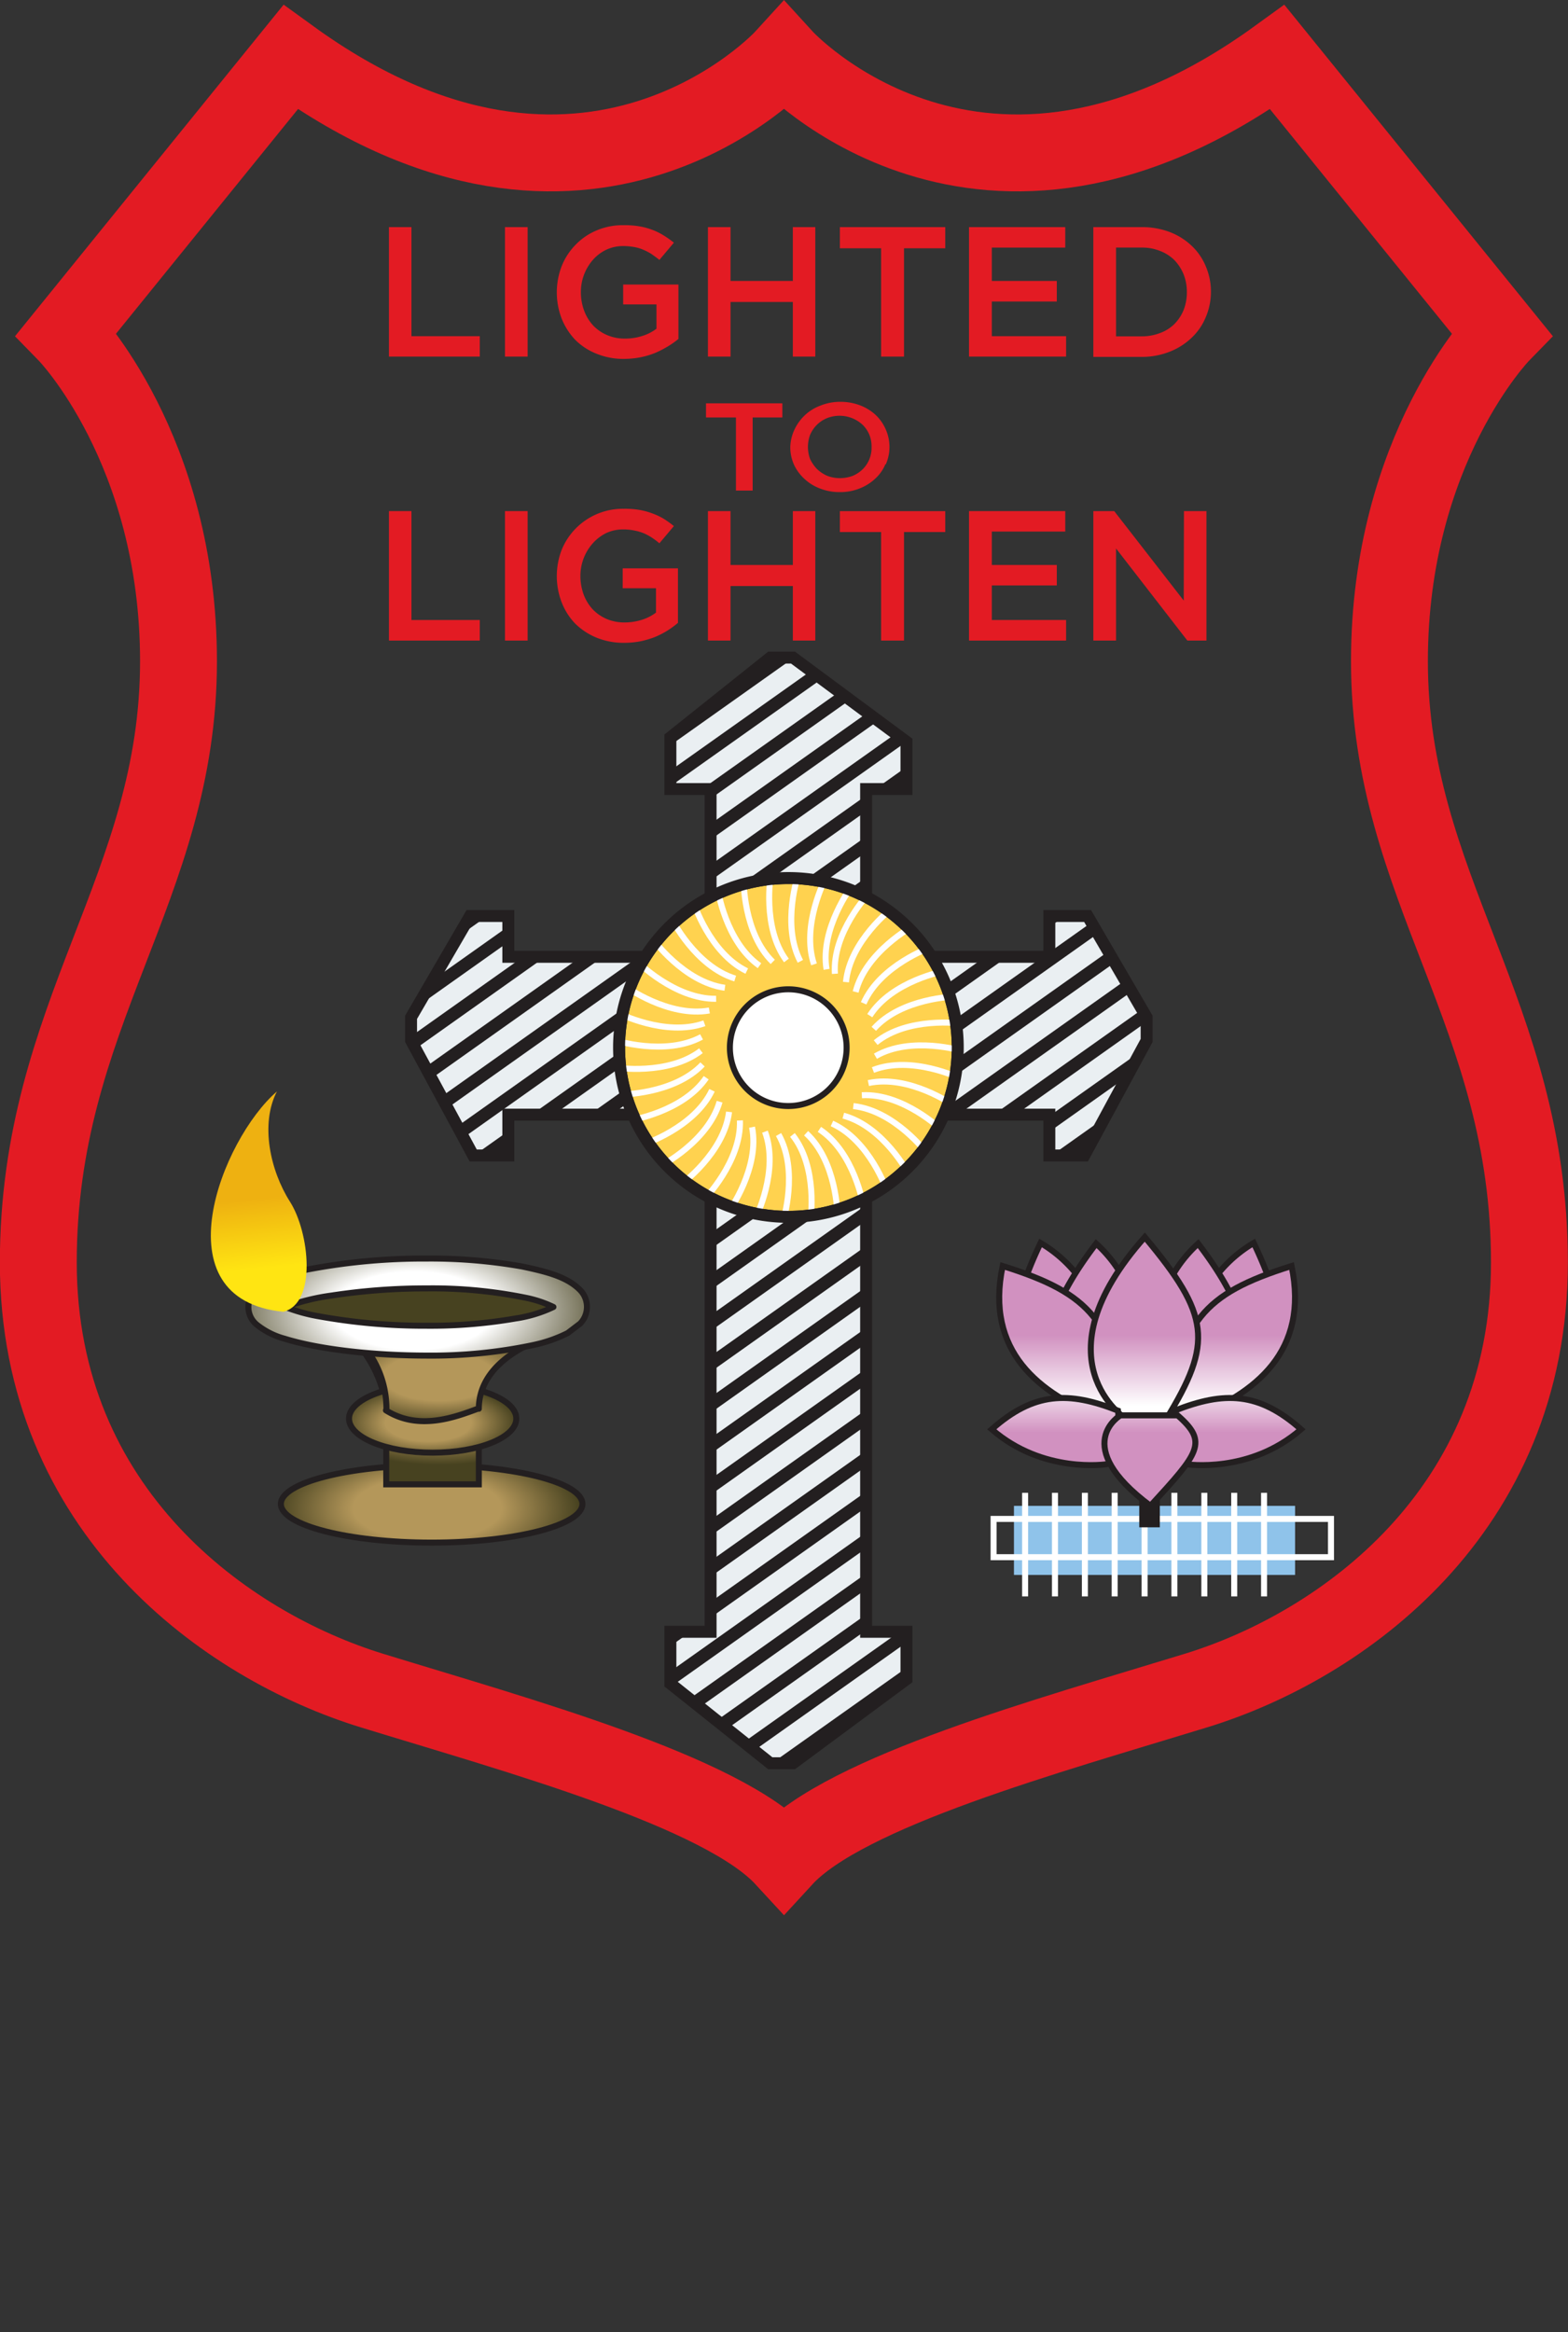 <svg id="Layer_1" data-name="Layer 1" xmlns="http://www.w3.org/2000/svg" xmlns:xlink="http://www.w3.org/1999/xlink" viewBox="0 0 300.41 446.67"><rect x="0" y="0" width="300.41" height="446.67" fill="#333333" stroke="none"/><defs><style>.cls-1,.cls-11,.cls-4,.cls-8,.cls-9{fill:none;}.cls-2{fill:#eaeff2;stroke-width:2.29px;}.cls-10,.cls-13,.cls-14,.cls-15,.cls-16,.cls-17,.cls-18,.cls-2,.cls-20,.cls-24,.cls-25,.cls-26,.cls-27,.cls-28,.cls-29,.cls-30,.cls-31,.cls-32,.cls-33,.cls-4,.cls-5,.cls-6,.cls-9{stroke:#231f20;}.cls-3{clip-path:url(#clip-path);}.cls-4{stroke-width:2.45px;}.cls-5,.cls-6{fill:#ffd24f;}.cls-5{stroke-width:3.44px;}.cls-10,.cls-13,.cls-14,.cls-15,.cls-16,.cls-17,.cls-18,.cls-20,.cls-24,.cls-25,.cls-26,.cls-27,.cls-28,.cls-29,.cls-30,.cls-31,.cls-32,.cls-33,.cls-6,.cls-8,.cls-9{stroke-width:1.15px;}.cls-7{clip-path:url(#clip-path-2);}.cls-8{stroke:#fff;}.cls-10{fill:#fff;}.cls-11{stroke:#e31b23;stroke-width:14.73px;}.cls-12{fill:#e31b23;}.cls-13{fill:url(#radial-gradient);}.cls-14{fill:url(#radial-gradient-2);}.cls-15{fill:url(#radial-gradient-3);}.cls-16,.cls-17,.cls-20{stroke-linecap:round;stroke-linejoin:round;}.cls-16{fill:url(#radial-gradient-4);}.cls-17{fill:url(#radial-gradient-5);}.cls-18{fill:url(#radial-gradient-6);}.cls-19{fill:#474220;}.cls-20{fill:url(#radial-gradient-7);}.cls-21{fill:url(#linear-gradient);}.cls-22{fill:#8fc3ea;}.cls-23{fill:#231f20;}.cls-24{fill:url(#linear-gradient-2);}.cls-25{fill:url(#linear-gradient-3);}.cls-26{fill:url(#linear-gradient-4);}.cls-27{fill:url(#linear-gradient-5);}.cls-28{fill:url(#linear-gradient-6);}.cls-29{fill:url(#linear-gradient-7);}.cls-30{fill:url(#linear-gradient-8);}.cls-31{fill:url(#linear-gradient-9);}.cls-32{fill:url(#linear-gradient-10);}.cls-33{fill:url(#linear-gradient-11);}</style><clipPath id="clip-path" transform="translate(-249.8 -121.7)"><path class="cls-1" d="M458.17,297.13h-7.34V305H427.49a32.16,32.16,0,0,0-11.75-10.67V272.83h7.72v-9.07l-21.73-16.12h-4.36l-19.13,15.29v9.9h7.69v21.46A32.23,32.23,0,0,0,374.21,305h-27v-7.83h-7.33l-11.3,19.42V321l11.91,22h6.72v-7.83h24.49a31.81,31.81,0,0,0,14.26,15.31v83.75h-7.69v9.91l19.13,15.27h4.36l21.73-16.1v-9.08h-7.72V350.49A31.81,31.81,0,0,0,430,335.18h20.81V343h6.71l11.93-22v-4.43Z"/></clipPath><clipPath id="clip-path-2" transform="translate(-249.8 -121.7)"><path class="cls-1" d="M432.72,322.4a31.87,31.87,0,1,0-31.87,31.79A31.85,31.85,0,0,0,432.72,322.4Z"/></clipPath><radialGradient id="radial-gradient" cx="332.21" cy="409.75" r="44.29" gradientTransform="translate(-0.54 234.42) scale(1 0.43)" gradientUnits="userSpaceOnUse"><stop offset="0.32" stop-color="#b4975a"/><stop offset="0.66" stop-color="#474220"/></radialGradient><radialGradient id="radial-gradient-2" cx="334.53" cy="390.63" r="38.1" gradientTransform="translate(-0.54 223.48) scale(1 0.43)" xlink:href="#radial-gradient"/><radialGradient id="radial-gradient-3" cx="332.39" cy="393.4" r="25.72" gradientTransform="translate(-0.54 225.06) scale(1 0.43)" xlink:href="#radial-gradient"/><radialGradient id="radial-gradient-4" cx="341.23" cy="391.52" r="0" gradientTransform="translate(-0.54 223.99) scale(1 0.43)" xlink:href="#radial-gradient"/><radialGradient id="radial-gradient-5" cx="334.53" cy="384.58" r="33.47" gradientTransform="translate(-0.54 220.01) scale(1 0.43)" xlink:href="#radial-gradient"/><radialGradient id="radial-gradient-6" cx="329.61" cy="372.04" r="44.92" gradientTransform="translate(-0.54 212.84) scale(1 0.43)" xlink:href="#radial-gradient"/><radialGradient id="radial-gradient-7" cx="329.61" cy="372.04" r="39.15" gradientTransform="translate(-0.54 190.44) scale(1 0.49)" gradientUnits="userSpaceOnUse"><stop offset="0.39" stop-color="#fff"/><stop offset="1" stop-color="#474220"/></radialGradient><linearGradient id="linear-gradient" x1="301.75" y1="383.88" x2="295.67" y2="325.78" gradientUnits="userSpaceOnUse"><stop offset="0.33" stop-color="#ffe512"/><stop offset="0.56" stop-color="#eeb111"/></linearGradient><linearGradient id="linear-gradient-2" x1="486.32" y1="355.42" x2="486.32" y2="391" gradientUnits="userSpaceOnUse"><stop offset="0.62" stop-color="#d191c0"/><stop offset="1" stop-color="#fff"/></linearGradient><linearGradient id="linear-gradient-3" x1="479.6" y1="355.42" x2="479.6" y2="390.99" xlink:href="#linear-gradient-2"/><linearGradient id="linear-gradient-4" x1="485.59" y1="355.42" x2="485.59" y2="391" xlink:href="#linear-gradient-2"/><linearGradient id="linear-gradient-5" x1="452.82" y1="355.42" x2="452.82" y2="391" xlink:href="#linear-gradient-2"/><linearGradient id="linear-gradient-6" x1="459.56" y1="355.42" x2="459.56" y2="390.99" xlink:href="#linear-gradient-2"/><linearGradient id="linear-gradient-7" x1="453.56" y1="355.42" x2="453.56" y2="391" xlink:href="#linear-gradient-2"/><linearGradient id="linear-gradient-8" x1="469.07" y1="355.42" x2="469.07" y2="390.99" xlink:href="#linear-gradient-2"/><linearGradient id="linear-gradient-9" x1="486.93" y1="407.97" x2="486.93" y2="385.6" gradientUnits="userSpaceOnUse"><stop offset="0.53" stop-color="#d191c0"/><stop offset="1" stop-color="#fff"/></linearGradient><linearGradient id="linear-gradient-10" x1="451.92" y1="407.97" x2="451.92" y2="385.6" xlink:href="#linear-gradient-9"/><linearGradient id="linear-gradient-11" x1="470.11" y1="407.97" x2="470.11" y2="385.6" xlink:href="#linear-gradient-9"/></defs><polygon class="cls-2" points="165.94 225.83 165.94 151.13 173.67 151.13 173.67 142.06 151.93 125.95 147.58 125.95 128.44 141.23 128.44 151.13 136.14 151.13 136.14 225.83 136.14 237.87 136.14 312.54 128.44 312.54 128.44 322.46 147.58 337.72 151.93 337.72 173.67 321.62 173.67 312.54 165.94 312.54 165.94 237.87 165.94 225.83"/><polygon class="cls-2" points="161.55 213.49 201.04 213.49 201.04 221.31 207.75 221.31 219.68 199.28 219.68 194.85 208.37 175.44 201.04 175.44 201.04 183.26 161.55 183.26 152.64 183.26 97.39 183.26 97.39 175.44 90.05 175.44 78.75 194.85 78.75 199.28 90.66 221.31 97.39 221.31 97.39 213.49 152.64 213.49 161.55 213.49"/><g class="cls-3"><line class="cls-4" x1="236.72" y1="64.5" x2="30.86" y2="210.39"/><line class="cls-4" x1="236.72" y1="72.34" x2="30.86" y2="218.24"/><line class="cls-4" x1="236.72" y1="80.19" x2="30.86" y2="226.08"/><line class="cls-4" x1="236.72" y1="88.03" x2="30.86" y2="233.92"/><line class="cls-4" x1="236.72" y1="95.87" x2="30.86" y2="241.77"/><line class="cls-4" x1="236.72" y1="103.71" x2="30.86" y2="249.6"/><line class="cls-4" x1="236.72" y1="111.56" x2="30.86" y2="257.45"/><line class="cls-4" x1="236.72" y1="119.4" x2="30.86" y2="265.29"/><line class="cls-4" x1="236.72" y1="127.24" x2="30.86" y2="273.13"/><line class="cls-4" x1="236.72" y1="135.08" x2="30.86" y2="280.98"/><line class="cls-4" x1="236.72" y1="142.93" x2="30.86" y2="288.82"/><line class="cls-4" x1="236.72" y1="150.77" x2="30.86" y2="296.66"/><line class="cls-4" x1="236.72" y1="158.61" x2="30.86" y2="304.51"/><line class="cls-4" x1="236.72" y1="166.45" x2="30.86" y2="312.35"/><line class="cls-4" x1="236.72" y1="174.3" x2="30.86" y2="320.19"/><line class="cls-4" x1="236.72" y1="182.14" x2="30.86" y2="328.03"/><line class="cls-4" x1="236.72" y1="189.98" x2="30.86" y2="335.87"/><line class="cls-4" x1="236.72" y1="197.82" x2="30.86" y2="343.72"/><line class="cls-4" x1="236.72" y1="205.67" x2="30.86" y2="351.56"/><line class="cls-4" x1="236.72" y1="213.51" x2="30.86" y2="359.4"/><line class="cls-4" x1="236.72" y1="221.35" x2="30.86" y2="367.25"/><line class="cls-4" x1="236.72" y1="229.19" x2="30.86" y2="375.09"/><line class="cls-4" x1="236.72" y1="237.04" x2="30.86" y2="382.93"/><line class="cls-4" x1="236.72" y1="244.88" x2="30.86" y2="390.77"/><line class="cls-4" x1="236.72" y1="252.72" x2="30.86" y2="398.61"/><line class="cls-4" x1="236.72" y1="260.57" x2="30.86" y2="406.46"/><line class="cls-4" x1="236.72" y1="268.41" x2="30.86" y2="414.3"/><line class="cls-4" x1="236.72" y1="276.25" x2="30.86" y2="422.14"/><line class="cls-4" x1="236.72" y1="284.1" x2="30.86" y2="429.99"/><line class="cls-4" x1="236.72" y1="291.93" x2="30.86" y2="437.83"/><line class="cls-4" x1="236.72" y1="299.78" x2="30.86" y2="445.67"/></g><path class="cls-5" d="M432.72,322.4a31.87,31.87,0,1,0-31.87,31.79A31.85,31.85,0,0,0,432.72,322.4Z" transform="translate(-249.8 -121.7)"/><path class="cls-6" d="M432.72,322.4a31.87,31.87,0,1,0-31.87,31.79A31.85,31.85,0,0,0,432.72,322.4Z" transform="translate(-249.8 -121.7)"/><g class="cls-7"><path class="cls-8" d="M416.22,292.88s-7,7.4-6.46,15.33" transform="translate(-249.8 -121.7)"/><path class="cls-8" d="M420.69,295.67s-8.06,6.22-8.81,14.13" transform="translate(-249.8 -121.7)"/><path class="cls-8" d="M424.66,299.11s-9,4.87-10.93,12.58" transform="translate(-249.8 -121.7)"/><path class="cls-8" d="M428.05,303.16s-9.6,3.39-12.79,10.7" transform="translate(-249.8 -121.7)"/><path class="cls-8" d="M430.75,307.69s-10,1.83-14.31,8.54" transform="translate(-249.8 -121.7)"/><path class="cls-8" d="M432.69,312.58s-10.19.23-15.48,6.17" transform="translate(-249.8 -121.7)"/><path class="cls-8" d="M433.85,317.73s-10.1-1.39-16.28,3.66" transform="translate(-249.8 -121.7)"/><path class="cls-8" d="M434.18,323s-9.76-3-16.66,1" transform="translate(-249.8 -121.7)"/><path class="cls-8" d="M433.65,328.2s-9.15-4.44-16.6-1.56" transform="translate(-249.8 -121.7)"/><path class="cls-8" d="M432.32,333.3s-8.34-5.83-16.15-4.16" transform="translate(-249.8 -121.7)"/><path class="cls-8" d="M430.21,338.12s-7.32-7.08-15.29-6.65" transform="translate(-249.8 -121.7)"/><path class="cls-8" d="M427.35,342.55s-6.11-8.13-14.06-9" transform="translate(-249.8 -121.7)"/><path class="cls-8" d="M423.83,346.46s-4.75-9-12.46-11.08" transform="translate(-249.8 -121.7)"/><path class="cls-8" d="M419.74,349.79s-3.28-9.63-10.55-12.91" transform="translate(-249.8 -121.7)"/><path class="cls-8" d="M415.16,352.4s-1.7-10-8.37-14.39" transform="translate(-249.8 -121.7)"/><path class="cls-8" d="M410.24,354.28s-.12-10.17-6-15.53" transform="translate(-249.8 -121.7)"/><path class="cls-8" d="M405.08,355.38s1.5-10.08-3.46-16.3" transform="translate(-249.8 -121.7)"/><path class="cls-8" d="M399.81,355.62s3.08-9.7-.85-16.62" transform="translate(-249.8 -121.7)"/><path class="cls-8" d="M394.57,355s4.56-9.1,1.79-16.55" transform="translate(-249.8 -121.7)"/><path class="cls-8" d="M389.48,353.66s5.95-8.3,4.4-16.07" transform="translate(-249.8 -121.7)"/><path class="cls-8" d="M384.67,351.47s7.18-7.25,6.89-15.17" transform="translate(-249.8 -121.7)"/><path class="cls-8" d="M380.27,348.56s8.23-6,9.21-13.9" transform="translate(-249.8 -121.7)"/><path class="cls-8" d="M376.39,345s9.08-4.65,11.28-12.29" transform="translate(-249.8 -121.7)"/><path class="cls-8" d="M373.12,340.87s9.69-3.17,13.09-10.34" transform="translate(-249.8 -121.7)"/><path class="cls-8" d="M370.54,336.27s10.08-1.58,14.56-8.15" transform="translate(-249.8 -121.7)"/><path class="cls-8" d="M368.73,331.33s10.2,0,15.67-5.76" transform="translate(-249.8 -121.7)"/><path class="cls-8" d="M367.71,326.17s10.08,1.61,16.38-3.22" transform="translate(-249.8 -121.7)"/><path class="cls-8" d="M367.52,320.92s9.71,3.15,16.69-.62" transform="translate(-249.8 -121.7)"/><path class="cls-8" d="M368.17,315.69s9.08,4.65,16.58,2" transform="translate(-249.8 -121.7)"/><path class="cls-8" d="M369.63,310.62s8.23,6,16.07,4.62" transform="translate(-249.8 -121.7)"/><path class="cls-8" d="M371.89,305.86S379.06,313.1,387,313" transform="translate(-249.8 -121.7)"/><path class="cls-8" d="M374.86,301.53s5.93,8.27,13.82,9.36" transform="translate(-249.8 -121.7)"/><path class="cls-8" d="M378.49,297.68s4.55,9.12,12.16,11.44" transform="translate(-249.8 -121.7)"/><path class="cls-8" d="M382.66,294.49s3.06,9.72,10.21,13.2" transform="translate(-249.8 -121.7)"/><path class="cls-8" d="M387.31,292s1.48,10.08,8,14.66" transform="translate(-249.8 -121.7)"/><path class="cls-8" d="M392.27,290.22s-.1,10.19,5.58,15.71" transform="translate(-249.8 -121.7)"/><path class="cls-8" d="M397.47,289.26s-1.72,10.06,3,16.4" transform="translate(-249.8 -121.7)"/><path class="cls-8" d="M402.75,289.15s-3.29,9.65.39,16.67" transform="translate(-249.8 -121.7)"/><path class="cls-8" d="M408,289.86s-4.77,9-2.25,16.54" transform="translate(-249.8 -121.7)"/><path class="cls-8" d="M413,291.41s-6.14,8.13-4.84,15.95" transform="translate(-249.8 -121.7)"/></g><path class="cls-9" d="M432.72,322.4a31.87,31.87,0,1,0-31.87,31.79A31.85,31.85,0,0,0,432.72,322.4Z" transform="translate(-249.8 -121.7)"/><path class="cls-10" d="M412,322.4a11.18,11.18,0,1,0-11.17,11.14A11.17,11.17,0,0,0,412,322.4Z" transform="translate(-249.8 -121.7)"/><path class="cls-11" d="M516,248.35c0-40.71,21.47-62.7,21.47-62.7l-42.95-53c-56.93,41.26-94.52,0-94.52,0s-37.6,41.26-94.53,0l-42.95,53s21.48,22,21.48,62.7c0,43.39-26.86,67.48-26.86,115.15s36,73.41,63.93,82,67.09,19.29,78.93,32.15c11.81-12.86,51-23.59,78.92-32.15s63.9-34.28,63.9-82S516,291.74,516,248.35Z" transform="translate(-249.8 -121.7)"/><path class="cls-12" d="M324.32,165.2h4.31v20.89h13.09V190h-17.4Z" transform="translate(-249.8 -121.7)"/><path class="cls-12" d="M350.89,165.2V190h-4.34V165.2Z" transform="translate(-249.8 -121.7)"/><path class="cls-12" d="M377.7,188.08a20.48,20.48,0,0,1-2.43,1.24,16.24,16.24,0,0,1-2.79.82,17.24,17.24,0,0,1-3.1.3,13.59,13.59,0,0,1-5.32-1,12,12,0,0,1-4.08-2.68,12.84,12.84,0,0,1-2.58-4.06,14,14,0,0,1,0-10,12.33,12.33,0,0,1,2.65-4.09,12,12,0,0,1,4.06-2.78,12.68,12.68,0,0,1,5.18-1,16.88,16.88,0,0,1,3,.22,13,13,0,0,1,2.48.67,11.79,11.79,0,0,1,2.14,1.05,19,19,0,0,1,2,1.41l-2.78,3.3c-.46-.39-1-.75-1.46-1.09a10.28,10.28,0,0,0-1.57-.83,7.54,7.54,0,0,0-1.78-.54,11.84,11.84,0,0,0-2.17-.19,7.54,7.54,0,0,0-3.19.7,8,8,0,0,0-2.53,1.9,9.33,9.33,0,0,0-2.34,6.2,10.11,10.11,0,0,0,.62,3.56,8.61,8.61,0,0,0,1.72,2.84,8.13,8.13,0,0,0,2.66,1.84,8.51,8.51,0,0,0,3.48.68,10.61,10.61,0,0,0,3.3-.51,8.69,8.69,0,0,0,2.7-1.38v-4.66h-6.38v-3.8h10.59v10.42A17.31,17.31,0,0,1,377.7,188.08Z" transform="translate(-249.8 -121.7)"/><path class="cls-12" d="M389.76,179.54V190h-4.33V165.2h4.33v10.31H401.7V165.2H406V190H401.7V179.54Z" transform="translate(-249.8 -121.7)"/><path class="cls-12" d="M423,190h-4.39V169.25h-7.9V165.2h20.19v4.05H423Z" transform="translate(-249.8 -121.7)"/><path class="cls-12" d="M453.89,169.12H439.82v6.39h12.45v3.94H439.82v6.64h14.23V190h-18.6V165.2h18.44Z" transform="translate(-249.8 -121.7)"/><path class="cls-12" d="M480.8,182.47a11.29,11.29,0,0,1-2.73,3.95,12.75,12.75,0,0,1-4.17,2.64,14.51,14.51,0,0,1-5.38,1h-9.25V165.2h9.25a14.93,14.93,0,0,1,5.38.94,12.67,12.67,0,0,1,4.17,2.6,11.34,11.34,0,0,1,2.73,3.94,12.23,12.23,0,0,1,1,4.89A12.38,12.38,0,0,1,480.8,182.47Zm-4.23-8.21a8.7,8.7,0,0,0-1.75-2.72,7.83,7.83,0,0,0-2.73-1.76,9.09,9.09,0,0,0-3.57-.66h-4.9v17h4.9a9.66,9.66,0,0,0,3.57-.65,7.49,7.49,0,0,0,2.73-1.73,8.25,8.25,0,0,0,1.75-2.67,9.39,9.39,0,0,0,.62-3.4A9.16,9.16,0,0,0,476.57,174.26Z" transform="translate(-249.8 -121.7)"/><path class="cls-12" d="M324.32,219.59h4.31v20.86h13.09v3.94h-17.4Z" transform="translate(-249.8 -121.7)"/><path class="cls-12" d="M350.89,219.59v24.8h-4.34v-24.8Z" transform="translate(-249.8 -121.7)"/><path class="cls-12" d="M377.7,242.46a16.83,16.83,0,0,1-2.43,1.25,17.19,17.19,0,0,1-2.79.82,16.39,16.39,0,0,1-3.1.29,13.77,13.77,0,0,1-5.32-1,12.69,12.69,0,0,1-4.08-2.7,12.29,12.29,0,0,1-2.58-4.08,14,14,0,0,1,0-10,12.63,12.63,0,0,1,11.89-7.89,16.93,16.93,0,0,1,3,.21,13.82,13.82,0,0,1,2.48.67,13.21,13.21,0,0,1,2.14,1,20.94,20.94,0,0,1,2,1.43l-2.78,3.3a13.29,13.29,0,0,0-1.46-1.1,10.35,10.35,0,0,0-1.57-.84,9.26,9.26,0,0,0-1.78-.51,10.24,10.24,0,0,0-2.17-.21,7.69,7.69,0,0,0-3.19.69,8.59,8.59,0,0,0-2.53,1.9A9.39,9.39,0,0,0,361,232a10.37,10.37,0,0,0,.62,3.57,8.73,8.73,0,0,0,1.72,2.82,8.16,8.16,0,0,0,2.66,1.85,8.68,8.68,0,0,0,3.48.68,11.24,11.24,0,0,0,3.3-.51,8.91,8.91,0,0,0,2.7-1.38v-4.66h-6.38v-3.82h10.59V241A18.42,18.42,0,0,1,377.7,242.46Z" transform="translate(-249.8 -121.7)"/><path class="cls-12" d="M389.76,233.94v10.45h-4.33v-24.8h4.33v10.32H401.7V219.59H406v24.8H401.7V233.94Z" transform="translate(-249.8 -121.7)"/><path class="cls-12" d="M423,244.39h-4.39V223.6h-7.9v-4h20.19v4H423Z" transform="translate(-249.8 -121.7)"/><path class="cls-12" d="M453.89,223.51H439.82v6.4h12.45v3.92H439.82v6.62h14.23v3.94h-18.6v-24.8h18.44Z" transform="translate(-249.8 -121.7)"/><path class="cls-12" d="M476.63,219.59h4.31v24.8h-3.66l-13.66-17.64v17.64h-4.35v-24.8h4l13.32,17.14Z" transform="translate(-249.8 -121.7)"/><path class="cls-12" d="M394,215.66H390.8v-14h-5.74v-2.71h14.63v2.71H394Z" transform="translate(-249.8 -121.7)"/><path class="cls-12" d="M419.43,210.61a7.71,7.71,0,0,1-1.93,2.75,9.23,9.23,0,0,1-3,1.89,9.82,9.82,0,0,1-3.8.7,10,10,0,0,1-3.8-.69,8.92,8.92,0,0,1-3-1.86,8.55,8.55,0,0,1-2-2.74,8.21,8.21,0,0,1-.69-3.36A8.41,8.41,0,0,1,402,204a9.09,9.09,0,0,1,2-2.77,8.83,8.83,0,0,1,3-1.85,10.11,10.11,0,0,1,3.82-.72,10.43,10.43,0,0,1,3.82.7,9.15,9.15,0,0,1,2.95,1.84,8.41,8.41,0,0,1,1.91,2.75,8.28,8.28,0,0,1,0,6.71ZM416.37,205a5.74,5.74,0,0,0-1.26-1.9,6.52,6.52,0,0,0-6.87-1.31,6,6,0,0,0-1.93,1.27A6.2,6.2,0,0,0,405,205a6.66,6.66,0,0,0-.41,2.3,6.76,6.76,0,0,0,.41,2.31,7.62,7.62,0,0,0,1.3,1.9,7,7,0,0,0,1.95,1.31,6.8,6.8,0,0,0,2.48.46,7.13,7.13,0,0,0,2.47-.45,6.34,6.34,0,0,0,1.91-1.28,5.76,5.76,0,0,0,1.67-4.21A6,6,0,0,0,416.37,205Z" transform="translate(-249.8 -121.7)"/><path class="cls-13" d="M361.39,409.75c0,4.09-12.93,7.41-28.89,7.41s-28.89-3.32-28.89-7.41,12.95-7.41,28.89-7.41S361.39,405.66,361.39,409.75Z" transform="translate(-249.8 -121.7)"/><path class="cls-14" d="M314.31,375.26s9.49,6.62,9.49,18.06V406h17.74V391.52c0-10.36,13.8-13.94,13.8-13.94Z" transform="translate(-249.8 -121.7)"/><path class="cls-15" d="M348.72,393.4c0,3.61-7.19,6.53-16.05,6.53s-16-2.92-16-6.53,7.18-6.52,16-6.52S348.72,389.8,348.72,393.4Z" transform="translate(-249.8 -121.7)"/><path class="cls-16" d="M341.54,391.52" transform="translate(-249.8 -121.7)"/><path class="cls-17" d="M323.74,391.82c6.34,4,13.35,1.28,17.8-.38v.08c0-10.36,13.8-13.94,13.8-13.94l-41-2.32a18.57,18.57,0,0,1,9.49,16.18h0" transform="translate(-249.8 -121.7)"/><path class="cls-18" d="M359.46,372c0,3.55-12.48,6.44-27.86,6.44s-31.26-2.89-31.26-6.44,15.87-6.43,31.26-6.43S359.46,368.49,359.46,372Z" transform="translate(-249.8 -121.7)"/><path class="cls-19" d="M359.46,372c0,3.55-12.48,6.44-27.86,6.44s-31.26-2.89-31.26-6.44,15.87-6.43,31.26-6.43S359.46,368.49,359.46,372Z" transform="translate(-249.8 -121.7)"/><path class="cls-20" d="M361,368.84c-2.43-2.5-6.1-3.51-11.17-4.57a100.77,100.77,0,0,0-18.27-1.52,118.28,118.28,0,0,0-22,1.94,38.34,38.34,0,0,0-7.76,2.23,10.7,10.7,0,0,0-2.75,1.71,4.34,4.34,0,0,0,0,6.83,14.57,14.57,0,0,0,5.3,2.65c6.41,2,16.8,3.22,27.17,3.23a94.52,94.52,0,0,0,20.35-2,27.19,27.19,0,0,0,6.7-2.32l2.39-1.82a4.61,4.61,0,0,0,0-6.4Zm-12.2,5.35a95.08,95.08,0,0,1-17.24,1.43,114.24,114.24,0,0,1-20.86-1.84,31.91,31.91,0,0,1-6.22-1.75,41.36,41.36,0,0,1,8.88-2.2,119.3,119.3,0,0,1,18.2-1.36,89.47,89.47,0,0,1,19.06,1.81,22.22,22.22,0,0,1,5.21,1.75A25.44,25.44,0,0,1,348.84,374.19Z" transform="translate(-249.8 -121.7)"/><path class="cls-21" d="M304.09,372.94c-24-2.33-11.82-33.07-1.24-42.19-3.24,6.26-1.26,15.19,2.5,21.1S310.54,371.33,304.09,372.94Z" transform="translate(-249.8 -121.7)"/><rect class="cls-22" x="194.26" y="288.42" width="53.86" height="13.23"/><line class="cls-8" x1="196.4" y1="285.92" x2="196.4" y2="305.76"/><line class="cls-8" x1="202.12" y1="285.92" x2="202.12" y2="305.76"/><line class="cls-8" x1="207.85" y1="285.92" x2="207.85" y2="305.76"/><line class="cls-8" x1="213.56" y1="285.92" x2="213.56" y2="305.76"/><line class="cls-8" x1="219.29" y1="285.92" x2="219.29" y2="305.76"/><line class="cls-8" x1="225" y1="285.92" x2="225" y2="305.76"/><line class="cls-8" x1="230.74" y1="285.92" x2="230.74" y2="305.76"/><line class="cls-8" x1="236.46" y1="285.92" x2="236.46" y2="305.76"/><line class="cls-8" x1="242.18" y1="285.92" x2="242.18" y2="305.76"/><rect class="cls-8" x="190.36" y="290.92" width="64.64" height="7.33"/><rect class="cls-23" x="218.27" y="280.55" width="3.94" height="11.98"/><path class="cls-24" d="M477.58,381.48A25.15,25.15,0,0,1,490,359.77c6.13,12.79,5.4,18.82,4.53,20.38S476.79,387.69,477.58,381.48Z" transform="translate(-249.8 -121.7)"/><path class="cls-25" d="M471.64,383.66a25.09,25.09,0,0,1,7.71-23.77c8.6,11.26,9.13,17.31,8.6,19S472.13,389.9,471.64,383.66Z" transform="translate(-249.8 -121.7)"/><path class="cls-26" d="M473.25,393.49c2.87-18.59,6.81-23.95,24-29.31,3.4,16.27-6.81,24.49-19.53,29.31C474.15,393.85,473.25,393.49,473.25,393.49Z" transform="translate(-249.8 -121.7)"/><path class="cls-27" d="M461.56,381.48a25.15,25.15,0,0,0-12.4-21.71c-6.11,12.79-5.4,18.82-4.53,20.38S462.35,387.69,461.56,381.48Z" transform="translate(-249.8 -121.7)"/><path class="cls-28" d="M467.51,383.66a25,25,0,0,0-7.7-23.77c-8.6,11.26-9.14,17.31-8.6,19S467,389.9,467.51,383.66Z" transform="translate(-249.8 -121.7)"/><path class="cls-29" d="M465.9,393.49c-2.85-18.59-6.81-23.95-24-29.31-3.41,16.27,6.81,24.49,19.53,29.31C465,393.85,465.9,393.49,465.9,393.49Z" transform="translate(-249.8 -121.7)"/><path class="cls-30" d="M465.55,393.49s-17.39-11.26,3.58-34.85c12.54,15,13.08,20.2,4.12,34.85Z" transform="translate(-249.8 -121.7)"/><path class="cls-31" d="M474.86,391.88c9.51-3.75,16.13-3.57,24.2,3.58-9.85,8.58-22,6.68-22,6.68S474.32,395.46,474.86,391.88Z" transform="translate(-249.8 -121.7)"/><path class="cls-32" d="M464,391.88c-9.5-3.75-16.13-3.57-24.19,3.58,9.84,8.58,22,6.68,22,6.68S464.52,395.46,464,391.88Z" transform="translate(-249.8 -121.7)"/><path class="cls-33" d="M464.47,392.78s-9.86,5.72,5.74,17.33c9.32-10.18,11.11-12.15,5.2-17.33Z" transform="translate(-249.8 -121.7)"/></svg>